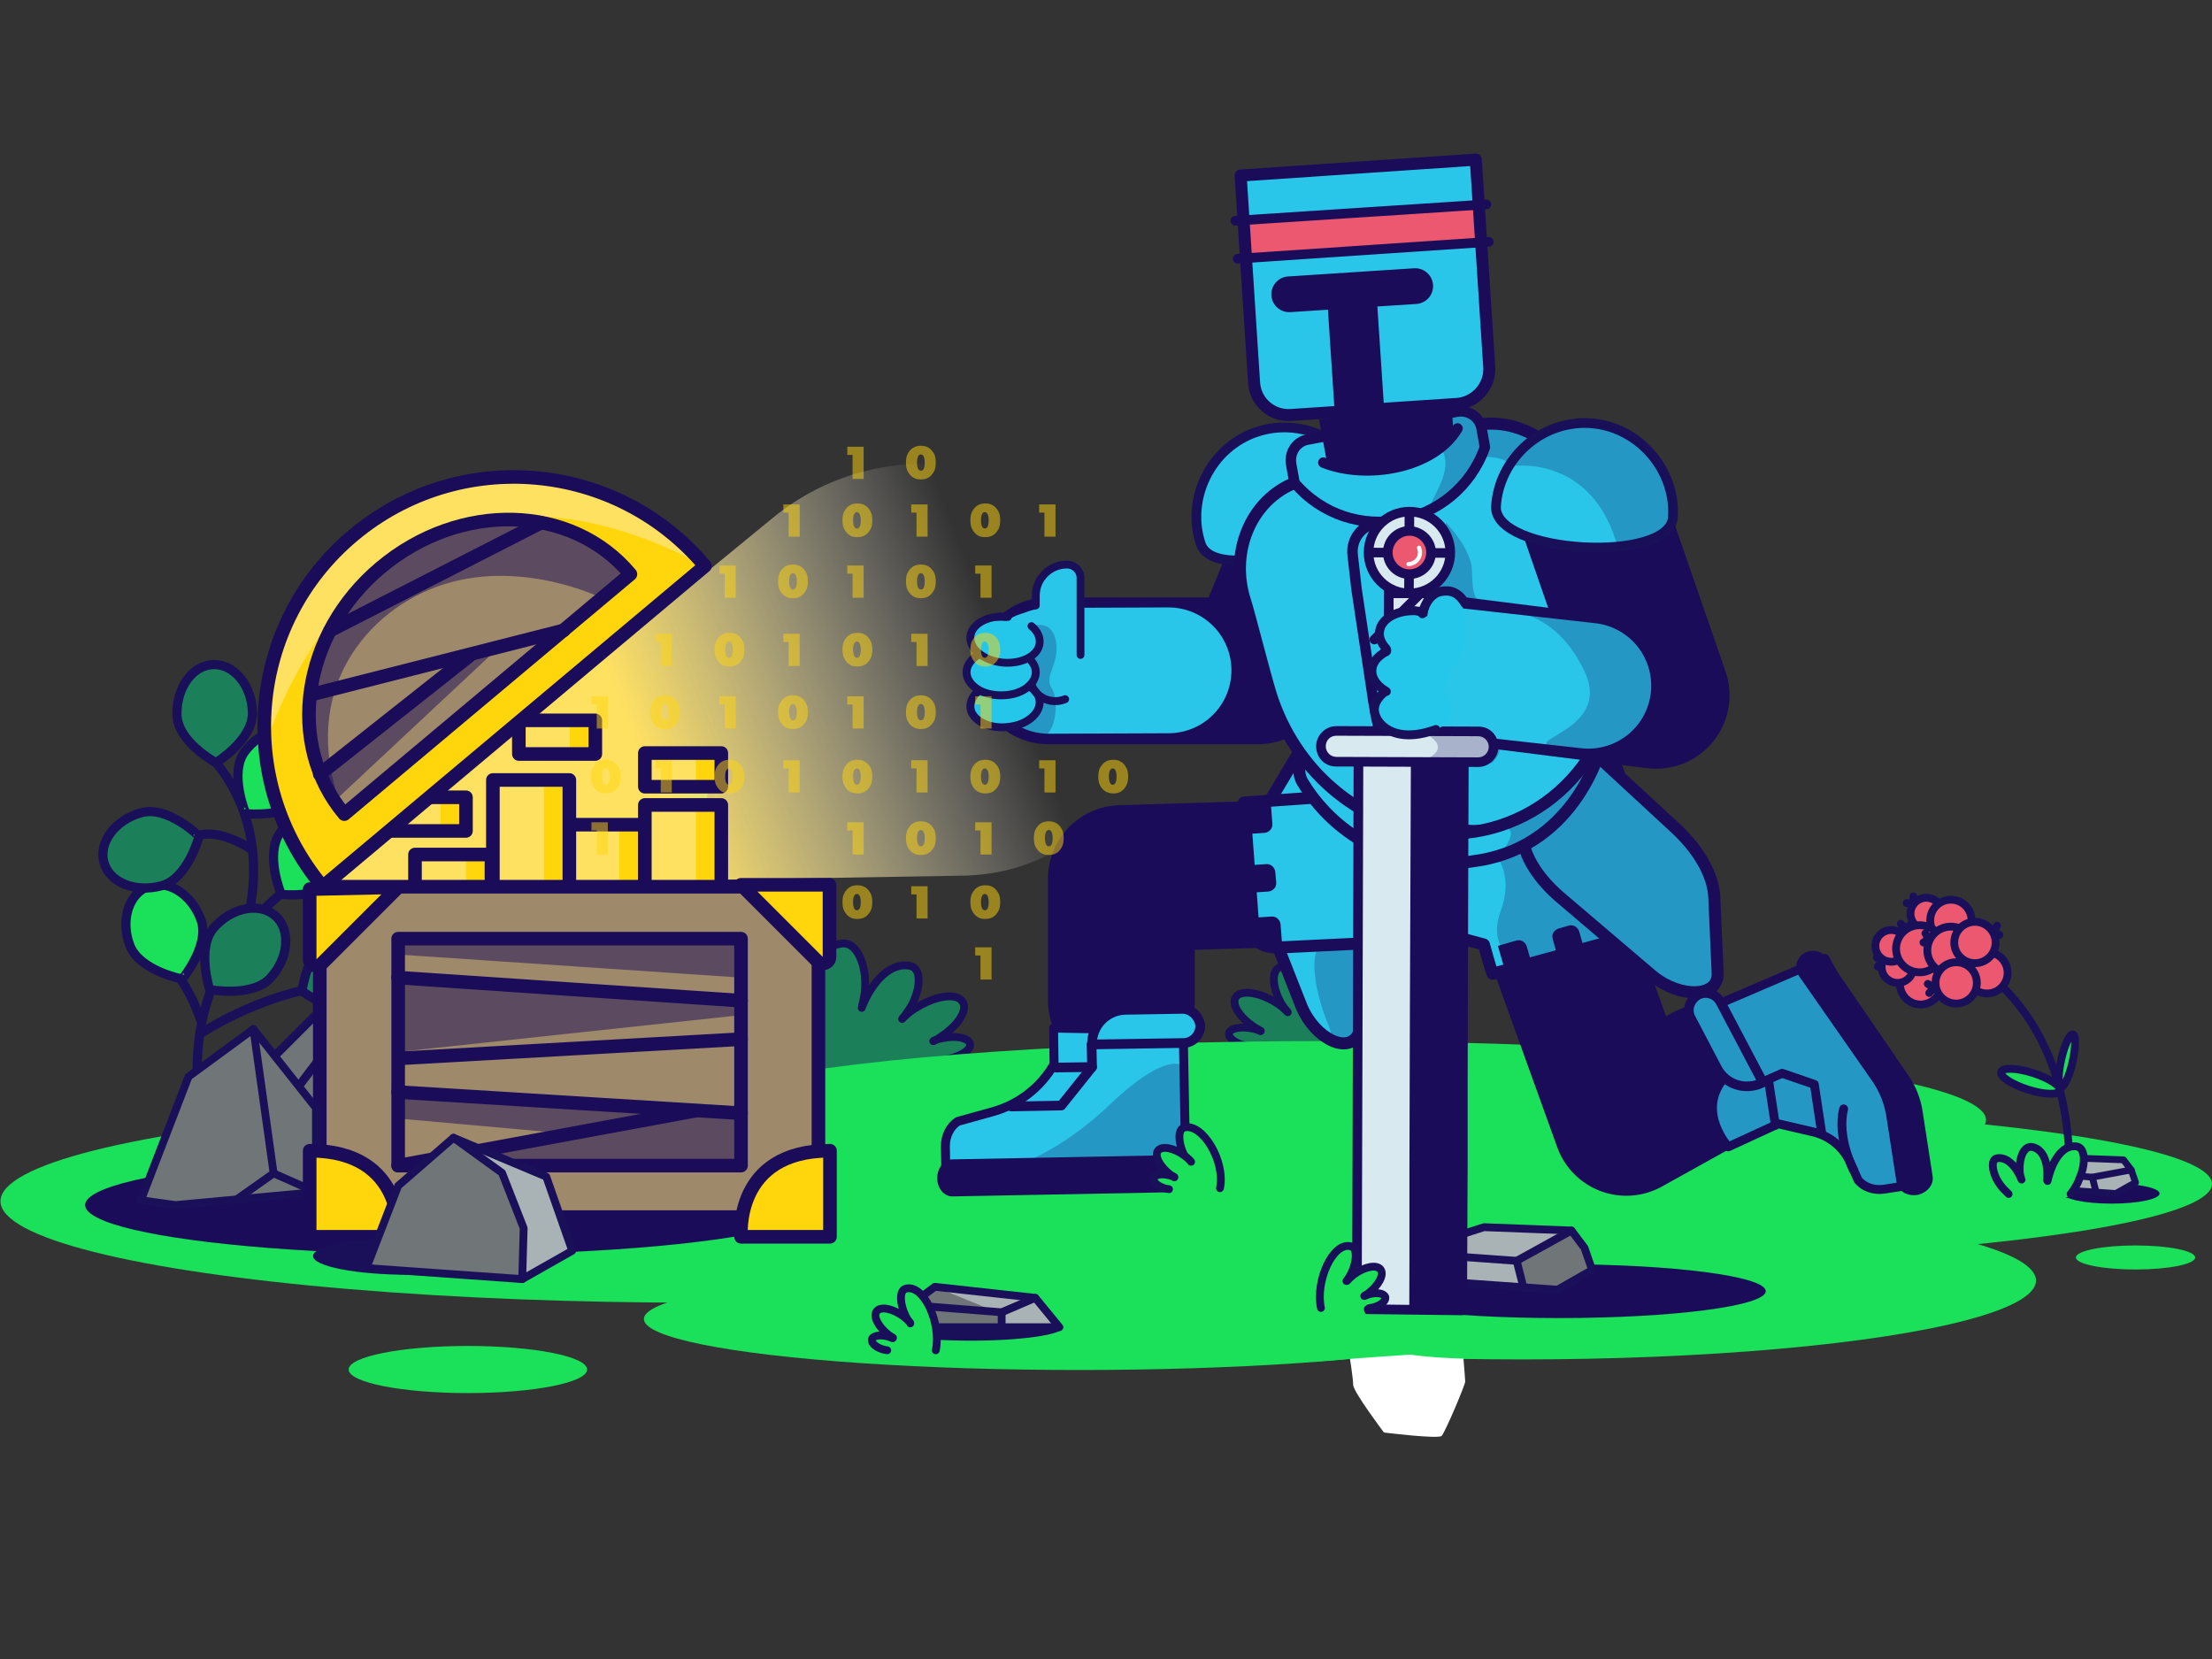 <?xml version="1.0" encoding="utf-8"?>
<!-- Generator: Adobe Illustrator 23.0.2, SVG Export Plug-In . SVG Version: 6.00 Build 0)  -->
<svg version="1.1" id="Layer_2" xmlns="http://www.w3.org/2000/svg" xmlns:xlink="http://www.w3.org/1999/xlink" x="0px" y="0px"
	 viewBox="0 0 460 345" style="enable-background:new 0 0 460 345;" xml:space="preserve">
<rect x="0" y="0" width="460" height="345" fill="#333333" stroke="none"/>
<style type="text/css">
	.st0{fill:#1B8059;}
	.st1{fill:#1B8059;stroke:#191059;stroke-width:1.625;stroke-linecap:round;stroke-linejoin:round;stroke-miterlimit:10;}
	.st2{fill:#1BE059;}
	.st3{fill:#191059;}
	.st4{fill:#1B0C59;}
	.st5{fill:#A9B2B5;}
	.st6{display:none;fill:#707677;}
	.st7{fill:none;stroke:#191059;stroke-width:1.413;stroke-linecap:round;stroke-linejoin:round;stroke-miterlimit:10;}
	.st8{fill:#707677;}
	.st9{fill:none;stroke:#191059;stroke-width:1.625;stroke-linecap:round;stroke-linejoin:round;stroke-miterlimit:10;}
	.st10{fill:none;stroke:#191059;stroke-width:1.336;stroke-linecap:round;stroke-linejoin:round;stroke-miterlimit:10;}
	.st11{fill:#1BE059;stroke:#191059;stroke-width:1.413;stroke-linecap:round;stroke-linejoin:round;stroke-miterlimit:10;}
	.st12{fill:#1BE059;stroke:#191059;stroke-width:1.625;stroke-linecap:round;stroke-linejoin:round;stroke-miterlimit:10;}
	.st13{fill:#1B8059;stroke:#191059;stroke-width:1.237;stroke-linecap:round;stroke-linejoin:round;stroke-miterlimit:10;}
	.st14{fill:none;stroke:#191059;stroke-width:1.908;stroke-linecap:round;stroke-linejoin:round;stroke-miterlimit:10;}
	.st15{fill:#1B8059;stroke:#191059;stroke-width:1.908;stroke-linecap:round;stroke-linejoin:round;stroke-miterlimit:10;}
	.st16{fill:#1BE059;stroke:#191059;stroke-width:1.908;stroke-linecap:round;stroke-linejoin:round;stroke-miterlimit:10;}
	.st17{fill:url(#SVGID_1_);}
	.st18{fill:#FFD60B;}
	.st19{fill:#FFE161;}
	.st20{fill:none;stroke:#1B0C59;stroke-width:2.827;stroke-linecap:round;stroke-linejoin:round;stroke-miterlimit:10;}
	
		.st21{display:none;fill:none;stroke:#1B0C59;stroke-width:5.4;stroke-linecap:round;stroke-linejoin:round;stroke-miterlimit:10;}
	
		.st22{display:none;fill:none;stroke:#1B0C59;stroke-width:3.931;stroke-linecap:round;stroke-linejoin:round;stroke-miterlimit:10;}
	
		.st23{display:none;fill:none;stroke:#1B0C59;stroke-width:7.045;stroke-linecap:round;stroke-linejoin:round;stroke-miterlimit:10;}
	
		.st24{display:none;fill:none;stroke:#1B0C59;stroke-width:6.172;stroke-linecap:round;stroke-linejoin:round;stroke-miterlimit:10;}
	.st25{fill:none;stroke:#191059;stroke-width:1.767;stroke-linecap:round;stroke-linejoin:round;stroke-miterlimit:10;}
	.st26{fill:#9E896A;}
	.st27{display:none;}
	.st28{display:inline;fill:#1BE059;}
	.st29{display:inline;}
	.st30{fill:#FFD60B;stroke:#1B0C59;stroke-width:2.827;stroke-linecap:round;stroke-linejoin:round;stroke-miterlimit:10;}
	.st31{opacity:0.5;fill:#1B0C59;}
	.st32{fill:#2AC6EA;}
	.st33{fill:none;stroke:#1B0C59;stroke-width:2.502;stroke-linecap:round;stroke-linejoin:round;stroke-miterlimit:10;}
	.st34{fill:none;stroke:#1B0C59;stroke-width:30.529;stroke-linecap:round;stroke-linejoin:round;stroke-miterlimit:10;}
	.st35{fill:none;stroke:#2AC6EA;stroke-width:26.167;stroke-linecap:round;stroke-linejoin:round;stroke-miterlimit:10;}
	.st36{fill:none;stroke:#191059;stroke-width:2.027;stroke-linecap:round;stroke-linejoin:round;stroke-miterlimit:10;}
	.st37{fill:none;stroke:#1B0C59;stroke-width:1.846;stroke-linecap:round;stroke-linejoin:round;stroke-miterlimit:10;}
	.st38{fill:#2AC6EA;stroke:#1B0C59;stroke-width:2.004;stroke-linecap:round;stroke-linejoin:round;stroke-miterlimit:10;}
	.st39{fill:#EB586F;}
	.st40{fill:none;stroke:#1B0C59;stroke-width:2.008;stroke-linecap:round;stroke-linejoin:round;stroke-miterlimit:10;}
	.st41{fill:none;stroke:#1B0C59;stroke-width:7.437;stroke-linecap:round;stroke-linejoin:round;stroke-miterlimit:10;}
	.st42{fill:none;stroke:#1B0C59;stroke-width:2.181;stroke-linecap:round;stroke-linejoin:round;stroke-miterlimit:10;}
	.st43{display:none;fill:#FFFFFF;}
	.st44{fill:none;stroke:#1B0C59;stroke-width:1.858;stroke-linecap:round;stroke-linejoin:round;stroke-miterlimit:10;}
	.st45{fill:#2AC6EA;stroke:#1B0C59;stroke-width:2.017;stroke-linecap:round;stroke-linejoin:round;stroke-miterlimit:10;}
	.st46{fill:none;stroke:#1B0C59;stroke-width:2.017;stroke-linecap:round;stroke-linejoin:round;stroke-miterlimit:10;}
	
		.st47{display:none;fill:none;stroke:#1B0C59;stroke-width:2.017;stroke-linecap:round;stroke-linejoin:round;stroke-miterlimit:10;}
	.st48{opacity:0.25;fill:#1B0C59;}
	.st49{fill:#D8E9F0;}
	.st50{fill:none;stroke:#1B0C59;stroke-width:1.991;stroke-miterlimit:10;}
	.st51{fill:none;stroke:#1B0C59;stroke-width:1.991;stroke-linecap:round;stroke-miterlimit:10;}
	.st52{fill:#D8E9F0;stroke:#1B0C59;stroke-width:1.991;stroke-miterlimit:10;}
	.st53{fill:#EB586F;stroke:#1B0C59;stroke-width:1.991;stroke-miterlimit:10;}
	.st54{fill:none;stroke:#FFFFFF;stroke-width:0.859;stroke-linecap:round;stroke-linejoin:round;stroke-miterlimit:10;}
	.st55{fill:#FFFFFF;}
	.st56{display:none;fill:#2AC6EA;}
	.st57{fill:#24C7EA;}
	.st58{fill:none;stroke:#191059;stroke-width:1.845;stroke-linecap:round;stroke-linejoin:round;stroke-miterlimit:10;}
	.st59{fill:none;stroke:#191059;stroke-width:1.925;stroke-linecap:round;stroke-linejoin:round;stroke-miterlimit:10;}
	.st60{fill:none;stroke:#191059;stroke-width:1.649;stroke-linecap:round;stroke-linejoin:round;stroke-miterlimit:10;}
	.st61{opacity:0.5;}
	.st62{fill:#EB586F;stroke:#191059;stroke-width:1.625;stroke-linecap:round;stroke-linejoin:round;stroke-miterlimit:10;}
	
		.st63{display:inline;fill:none;stroke:#191059;stroke-width:1.625;stroke-linecap:round;stroke-linejoin:round;stroke-miterlimit:10;}
</style>
<g>
	<g>
		<ellipse class="st0" cx="278.4" cy="220.1" rx="18.5" ry="15.9"/>
		<path class="st1" d="M267.8,210.5c-0.5-0.6-1.1-1.3-1.5-2.1c-1.8-3.3-1.9-6.8,0-7.3c3.5-0.9,7,2.8,8.7,7.4"/>
		<path class="st1" d="M274.9,208c-0.3-0.9-0.4-1.9-0.5-3c-0.3-4.3,1.6-8.3,4-8c4.4,0.5,6.2,5.9,5.6,11.7"/>
		<path class="st1" d="M294.2,210.3c0.6-1,1.2-2,1.7-3.2c1.9-4.8,1.3-9.8-1.6-10.2c-5.1-0.7-9.1,5-10.6,11.7"/>
		<path class="st1" d="M262.2,214.4c-0.4-0.2-0.8-0.5-1.2-0.7c-3.4-2.2-5.1-5.1-3.9-6.5c1.2-1.4,5-0.8,8.4,1.4
			c0.8,0.5,1.5,1.1,2.1,1.7"/>
		<path class="st1" d="M260.4,217.7c-0.3,0-0.6-0.1-0.9-0.1c-2.4-0.5-4.2-1.7-3.9-2.8c0.3-1,2.5-1.4,4.9-0.9
			c0.6,0.1,1.1,0.3,1.6,0.5"/>
	</g>
	<g>
		<ellipse class="st0" cx="175.2" cy="223.1" rx="21.5" ry="18.5"/>
		<path class="st1" d="M187.6,211.9c0.6-0.7,1.2-1.6,1.8-2.5c2.1-3.8,2.3-7.9,0-8.5c-4.1-1-8.1,3.2-10.2,8.7"/>
		<path class="st1" d="M179.3,209c0.3-1.1,0.5-2.2,0.6-3.4c0.3-5.1-1.8-9.7-4.7-9.4c-5.1,0.5-7.2,6.8-6.5,13.6"/>
		<path class="st1" d="M156.8,211.6c-0.7-1.1-1.4-2.4-1.9-3.7c-2.2-5.6-1.5-11.4,1.9-11.8c5.9-0.8,10.6,5.8,12.3,13.6"/>
		<path class="st1" d="M194.1,216.5c0.5-0.2,1-0.5,1.4-0.8c3.9-2.5,6-5.9,4.5-7.6c-1.4-1.7-5.8-0.9-9.7,1.6c-1,0.6-1.8,1.3-2.5,2"/>
		<path class="st1" d="M196.2,220.4c0.3,0,0.7-0.1,1-0.2c2.8-0.6,4.9-2,4.5-3.2s-2.9-1.7-5.7-1.1c-0.7,0.1-1.3,0.3-1.9,0.6"/>
	</g>
	<g>
		<ellipse class="st2" cx="224.5" cy="274.3" rx="90.6" ry="10.6"/>
		<ellipse class="st2" cx="204.3" cy="260.5" rx="90.6" ry="10.6"/>
		<ellipse class="st2" cx="145" cy="249.8" rx="144.9" ry="21.1"/>
		<ellipse class="st2" cx="275.6" cy="232.9" rx="137.4" ry="16.4"/>
		<ellipse class="st2" cx="322.6" cy="246.2" rx="137.4" ry="16.4"/>
		<ellipse class="st2" cx="316.5" cy="266.3" rx="106.9" ry="16.4"/>
		<ellipse class="st2" cx="97.3" cy="284.8" rx="24.8" ry="4.9"/>
		<ellipse class="st2" cx="444.1" cy="261.5" rx="12.4" ry="2.5"/>
	</g>
	<ellipse class="st3" cx="119.9" cy="247.3" rx="25" ry="5.1"/>
	<ellipse class="st3" cx="201.9" cy="276" rx="19.2" ry="2.8"/>
	<ellipse class="st3" cx="432.2" cy="247.5" rx="8.9" ry="1.2"/>
	<ellipse class="st4" cx="324.2" cy="268.5" rx="43" ry="5.6"/>
	<ellipse class="st4" cx="439.1" cy="248.2" rx="10" ry="2.1"/>
	<g>
		<polygon class="st5" points="431.2,240.8 441.6,241.2 443.2,243.3 444.1,245.9 440,248.2 427.1,247.3 424.5,243 		"/>
		<polygon class="st6" points="440,248.2 444.1,245.9 443.2,243.3 441.6,241.2 439.6,241.2 437.9,242.5 435.1,244.8 435.9,247.9 		
			"/>
		<polygon class="st7" points="431.2,240.8 441.6,241.2 443.2,243.3 444.1,245.9 440,248.2 427.1,247.3 424.5,243 		"/>
		<polyline class="st7" points="435.9,247.9 435.1,244.8 425.6,244.1 		"/>
		<line class="st7" x1="435.1" y1="244.8" x2="443.2" y2="243.3"/>
	</g>
	<g>
		<polygon class="st5" points="308.6,255.2 326.8,255.9 329.5,259.5 331.1,264.1 323.9,268.2 301.4,266.6 296.8,259 		"/>
		<polygon class="st8" points="323.9,268.2 331.1,264.1 329.5,259.5 326.8,255.9 325.4,255.9 321.5,258.8 315.4,262.2 316.8,267.7 
					"/>
		<polygon class="st9" points="308.6,255.2 326.8,255.9 329.5,259.5 331.1,264.1 323.9,268.2 301.4,266.6 296.8,259 		"/>
		<polyline class="st9" points="316.8,267.7 315.4,262.2 298.7,261 		"/>
		<line class="st9" x1="315.4" y1="262.2" x2="326.8" y2="255.9"/>
	</g>
	<g>
		<polygon class="st10" points="188.1,276 189.3,271.4 194.4,267.6 215.3,269.9 220.3,276 		"/>
		<polygon class="st5" points="188.1,276 189.3,271.4 194.4,267.6 215.3,269.9 220.3,276 		"/>
		<polygon class="st8" points="188.1,276 189.3,271.4 194.4,267.6 207.4,272.9 208.3,276 		"/>
		<polygon class="st9" points="188.1,276 189.3,271.4 194.4,267.6 215.3,269.9 220.3,276 		"/>
		<polyline class="st9" points="189.3,271.4 208.3,272.9 215.3,269.9 		"/>
		<line class="st9" x1="208.3" y1="276" x2="208.3" y2="272.9"/>
	</g>
	<g>
		<path class="st11" d="M107.3,238.5c-0.4-0.5-0.7-1-1-1.6c-1.2-2.5-1.3-5.2,0-5.6c3.8-1.1,7.5,7.2,6.3,12.8"/>
		<path class="st11" d="M103.6,241.5c-0.3-0.2-0.5-0.3-0.8-0.5c-2.2-1.7-3.4-3.9-2.6-5c0.8-1.1,3.3-0.6,5.5,1c0.5,0.4,1,0.8,1.4,1.3
			"/>
		<path class="st11" d="M102.4,244.1c-0.2,0-0.4-0.1-0.6-0.1c-1.6-0.4-2.7-1.3-2.6-2.1c0.2-0.8,1.6-1.1,3.2-0.7
			c0.4,0.1,0.7,0.2,1.1,0.4"/>
	</g>
	<g>
		<path class="st2" d="M183.9,283.7l9.5-0.2v-10.3c0,0-3.1,1.2-3.6,0.9c-1.6-0.7-2.3-4.3-5.1-1.1
			C180.9,277.1,183.9,283.7,183.9,283.7z"/>
		<g>
			<path class="st12" d="M189.3,275.2c-0.4-0.5-0.7-1-1-1.6c-1.2-2.5-1.3-5.2,0-5.6c3.8-1.1,7.5,7.2,6.3,12.8"/>
			<path class="st12" d="M185.7,278.2c-0.3-0.2-0.5-0.3-0.8-0.5c-2.2-1.7-3.4-3.9-2.6-5s3.3-0.6,5.5,1c0.5,0.4,1,0.8,1.4,1.3"/>
			<path class="st12" d="M184.5,280.8c-0.2,0-0.4-0.1-0.6-0.1c-1.6-0.4-2.7-1.3-2.6-2.1s1.6-1.1,3.2-0.7c0.4,0.1,0.7,0.2,1.1,0.4"/>
		</g>
	</g>
	<g>
		<path class="st7" d="M106.1,237.6c0,0-16.7-31.7,16.4-55.2c4.6-3.2,8.2-6.5,11-9.8"/>
		<path class="st7" d="M101.9,217.5c0,0,7.9-6.7,18-10.3"/>
		<path class="st7" d="M101.7,214.9c0,0-1.8-3.8-4.3-6.6"/>
		<path class="st7" d="M107.8,196.9c0,0,3.8-17-8.9-29.3"/>
		<path class="st7" d="M107.4,182.7c0,0-5.5-3.1-9.8-1.7"/>
		<path class="st7" d="M119.5,184.6c0,0,6.8,4,13.5,1.6"/>
		<path class="st13" d="M124.1,196.7c4.3-2.5,9.4-1.8,11.3,1.5c1.9,3.3,0,8.1-4.4,10.6c-4.3,2.5-11.3-1.5-11.3-1.5
			S119.7,199.2,124.1,196.7z"/>
		<path class="st13" d="M102.1,197.7c2.8-4.1,7.7-5.7,10.9-3.5c3.2,2.2,3.5,7.3,0.6,11.4c-2.8,4.1-10.9,3.5-10.9,3.5
			S99.3,201.9,102.1,197.7z"/>
		<path class="st11" d="M137.2,175.8c4.3-2.5,9.4-1.8,11.3,1.5c1.9,3.3,0,8.1-4.4,10.6c-4.3,2.5-11.3-1.5-11.3-1.5
			S132.8,178.3,137.2,175.8z"/>
		<path class="st11" d="M99.5,196.6c-2.3-4.5-6.9-6.7-10.3-4.9s-4.4,6.8-2.1,11.2c2.3,4.5,10.3,4.9,10.3,4.9S101.8,201.1,99.5,196.6
			z"/>
		<path class="st13" d="M86.2,178.4c-4.6,1.9-7.2,6.4-5.7,9.9c1.5,3.6,6.4,4.9,11.1,3c4.6-1.9,5.7-9.9,5.7-9.9
			S90.9,176.4,86.2,178.4z"/>
		<path class="st13" d="M90.5,159.6c-0.7-5,1.8-9.4,5.6-10c3.8-0.6,7.5,3,8.2,7.9c0.7,5-5.6,10-5.6,10S91.2,164.6,90.5,159.6z"/>
		<path class="st11" d="M134.8,161.2c3.5-3.5,8.6-4.2,11.4-1.5s2.1,7.8-1.5,11.4c-3.5,3.5-11.4,1.5-11.4,1.5
			S131.3,164.8,134.8,161.2z"/>
		<path class="st11" d="M112.1,178.8c2.5-4.4,7.2-6.4,10.5-4.5s4.1,7,1.6,11.3c-2.5,4.4-10.5,4.5-10.5,4.5S109.6,183.2,112.1,178.8z
			"/>
		<path class="st11" d="M103.8,164.8c2.5-4.4,7.2-6.4,10.5-4.5s4.1,7,1.6,11.3c-2.5,4.4-10.5,4.5-10.5,4.5S101.3,169.2,103.8,164.8z
			"/>
	</g>
</g>
<g>
	<ellipse class="st4" cx="94" cy="250.6" rx="76.3" ry="10.3"/>
	<g>
		<path class="st14" d="M43.5,238.1c0,0-14.4-37.9,26-59.6c5.6-3,10.1-6.2,13.6-9.4"/>
		<path class="st14" d="M41.6,215c0,0,9.8-6.5,21.6-9.1"/>
		<path class="st14" d="M41.7,212c0,0-1.5-4.5-3.9-8"/>
		<path class="st14" d="M51,192.8c0,0,6.6-18.5-5.9-34"/>
		<path class="st14" d="M52.5,176.8c0,0-5.8-4.2-10.8-3.2"/>
		<path class="st14" d="M65.9,180.7c0,0,7,5.4,14.9,3.6"/>
		<path class="st15" d="M69.2,194.8c5.2-2.2,10.8-0.7,12.5,3.3c1.7,4-1.1,9-6.4,11.3c-5.2,2.2-12.5-3.3-12.5-3.3S64,197,69.2,194.8z
			"/>
		<path class="st15" d="M44.5,192.9c3.7-4.2,9.4-5.3,12.7-2.5s2.9,8.7-0.9,12.9c-3.7,4.2-12.7,2.5-12.7,2.5S40.8,197.1,44.5,192.9z"
			/>
		<path class="st16" d="M86.9,173.1c5.2-2.2,10.8-0.7,12.5,3.3c1.7,4-1.1,9-6.4,11.3c-5.2,2.2-12.5-3.3-12.5-3.3
			S81.6,175.3,86.9,173.1z"/>
		<path class="st16" d="M41.8,191.3c-1.9-5.3-6.8-8.4-10.9-7c-4.1,1.5-5.9,7-3.9,12.3s10.9,7,10.9,7S43.7,196.6,41.8,191.3z"/>
		<path class="st15" d="M29.4,169c-5.4,1.5-8.9,6.1-7.8,10.3s6.5,6.4,12,4.9s7.8-10.3,7.8-10.3S34.9,167.5,29.4,169z"/>
		<path class="st15" d="M36.8,148.6c-0.1-5.7,3.3-10.3,7.6-10.4s8,4.4,8.1,10c0.1,5.7-7.6,10.4-7.6,10.4S36.9,154.3,36.8,148.6z"/>
		<path class="st16" d="M86.2,156.5c4.5-3.5,10.2-3.5,12.9-0.1c2.7,3.4,1.2,9-3.2,12.5c-4.5,3.5-12.9,0.1-12.9,0.1
			S81.8,160,86.2,156.5z"/>
		<path class="st16" d="M58.3,173.1c3.4-4.5,8.9-6.1,12.4-3.5s3.6,8.4,0.2,12.9c-3.4,4.5-12.4,3.5-12.4,3.5S55,177.7,58.3,173.1z"/>
		<path class="st16" d="M50.9,156.3c3.4-4.5,8.9-6.1,12.4-3.5c3.5,2.6,3.6,8.4,0.2,12.9c-3.4,4.5-12.4,3.5-12.4,3.5
			S47.6,160.8,50.9,156.3z"/>
	</g>
	<linearGradient id="SVGID_1_" gradientUnits="userSpaceOnUse" x1="67.776" y1="188.356" x2="240.59" y2="121.833">
		<stop  offset="0.39" style="stop-color:#FFE161"/>
		<stop  offset="0.811" style="stop-color:#FFFFFF;stop-opacity:0"/>
	</linearGradient>
	<path class="st17" d="M67.2,184.4l93.5-76.7c21.8-17.9,54.2-14,71,8.7c0.1,0.1,0.2,0.3,0.3,0.4c0.2,0.3,0.4,0.6,0.6,0.9
		c19.2,26.6,0.4,63.9-32.4,64.4l-48.1,0.8L67.2,184.4z"/>
	<g>
		<rect x="118.2" y="171.5" class="st18" width="15.9" height="13.3"/>
		<rect x="118.2" y="171.5" class="st19" width="10.6" height="13.3"/>
		<rect x="118.2" y="171.5" class="st20" width="15.9" height="13.3"/>
		<line class="st21" x1="128.8" y1="171.5" x2="128.8" y2="184.8"/>
	</g>
	<g>
		<rect x="86.3" y="177.7" class="st18" width="15.9" height="7"/>
		<rect x="86.3" y="177.7" class="st19" width="10.6" height="7"/>
		<rect x="86.3" y="177.7" class="st20" width="15.9" height="7"/>
		<line class="st22" x1="96.9" y1="177.7" x2="96.9" y2="184.8"/>
	</g>
	<g>
		<rect x="134.1" y="156.6" class="st18" width="15.9" height="7"/>
		<rect x="134.1" y="156.6" class="st19" width="10.6" height="7"/>
		<rect x="134.1" y="156.6" class="st20" width="15.9" height="7"/>
		<line class="st22" x1="144.7" y1="156.6" x2="144.7" y2="163.7"/>
	</g>
	<g>
		<rect x="107.9" y="149.8" class="st18" width="15.9" height="7"/>
		<rect x="107.9" y="149.8" class="st19" width="10.6" height="7"/>
		<rect x="107.9" y="149.8" class="st20" width="15.9" height="7"/>
		<line class="st22" x1="118.5" y1="149.8" x2="118.5" y2="156.8"/>
	</g>
	<g>
		<rect x="81" y="165.8" class="st18" width="15.9" height="7"/>
		<rect x="81" y="165.8" class="st19" width="10.6" height="7"/>
		<rect x="81" y="165.8" class="st20" width="15.9" height="7"/>
		<line class="st22" x1="91.6" y1="165.8" x2="91.6" y2="172.9"/>
	</g>
	<g>
		<rect x="102.5" y="162.2" class="st18" width="15.9" height="22.6"/>
		<rect x="102.5" y="162.2" class="st19" width="10.6" height="22.6"/>
		<rect x="102.5" y="162.2" class="st20" width="15.9" height="22.6"/>
		<line class="st23" x1="113.1" y1="162.2" x2="113.1" y2="184.8"/>
	</g>
	<g>
		<rect x="134.1" y="167.4" class="st18" width="15.9" height="17.4"/>
		<rect x="134.1" y="167.4" class="st19" width="10.6" height="17.4"/>
		<rect x="134.1" y="167.4" class="st20" width="15.9" height="17.4"/>
		<line class="st24" x1="144.7" y1="167.4" x2="144.7" y2="184.8"/>
	</g>
	<g>
		<polygon class="st8" points="55.1,235.2 67.4,237.1 86,228.8 73.5,216.8 66.1,210.6 56.9,219.8 		"/>
		<polygon class="st8" points="55.1,235.2 67.4,237.1 86,228.8 82.8,224.5 75.6,218.5 66.1,210.6 68.3,217.6 		"/>
		<polygon class="st25" points="55.1,235.2 67.4,237.1 86,228.8 82.8,224.5 66.1,210.6 56.9,219.8 		"/>
		<polyline class="st25" points="55.1,235.2 68.6,217.3 75.6,218.5 		"/>
		<line class="st25" x1="66.1" y1="210.6" x2="68.6" y2="217.3"/>
	</g>
	<rect x="66.5" y="184.4" class="st26" width="103.7" height="68.7"/>
	<rect x="66.5" y="184.4" class="st20" width="103.7" height="68.7"/>
	<rect x="82.8" y="195.2" class="st20" width="71.3" height="47.2"/>
	<path class="st18" d="M146.6,117.7c-18.4-21.9-51.1-24.8-73.1-6.4s-24.8,51.1-6.4,73.1L146.6,117.7z"/>
	<path class="st19" d="M55.2,155c0,0,21.6-74.4,91.5-37.2c0,0-27.8-33.6-68.4-9.9C51.7,123.4,55.2,155,55.2,155z"/>
	<path class="st20" d="M146.6,117.7c-18.4-21.9-51.1-24.8-73.1-6.4s-24.8,51.1-6.4,73.1L146.6,117.7z"/>
	<path class="st26" d="M131.1,119.4c-12.2-14.6-35.4-15.2-51.9-1.4s-19.8,36.8-7.6,51.3L131.1,119.4z"/>
	<path class="st20" d="M131.1,119.4c-12.2-14.6-35.4-15.2-51.9-1.4s-19.8,36.8-7.6,51.3L131.1,119.4z"/>
	<g>
		<polygon class="st8" points="52.7,214 39.2,223.9 29.3,249.6 52.7,249.1 65.7,247.9 65.7,230.4 		"/>
		<polygon class="st8" points="52.7,214 39.2,223.9 29.3,249.6 36.5,250.6 49.1,249.5 65.7,247.9 56.9,243.5 		"/>
		<polygon class="st9" points="52.7,214 39.2,223.9 29.3,249.6 36.5,250.6 65.7,247.9 65.7,230.4 		"/>
		<polyline class="st9" points="52.7,214 56.9,244 49.1,249.5 		"/>
		<line class="st9" x1="65.7" y1="247.9" x2="56.9" y2="244"/>
	</g>
	<g class="st27">
		<path class="st28" d="M172.8,244.5l9.5-0.2V234c0,0-3.1,1.2-3.6,0.9c-1.6-0.7-2.3-4.3-5.1-1.1C169.8,238,172.8,244.5,172.8,244.5z
			"/>
		<g class="st29">
			<path class="st11" d="M178.1,236.5c0.7,0,0.9-0.7,1.2-1.3c1.2-2.5,1.3-5.2,0-5.6c-3.8-1.1-8.7,7-7.5,12.6"/>
			<path class="st11" d="M181.2,239.9c0.3-0.2,0.5-0.3,0.8-0.5c2.2-1.7,3.4-3.9,2.6-5c-0.8-1.1-3.3-0.6-5.5,1
				c-0.5,0.4-1,0.8-1.4,1.3"/>
			<path class="st11" d="M182.4,242.4c0.2,0,0.4-0.1,0.6-0.1c1.6-0.4,2.7-1.3,2.6-2.1c-0.2-0.8-1.6-1.1-3.2-0.7
				c-0.4,0.1-0.7,0.2-1.1,0.4"/>
		</g>
	</g>
	<path class="st30" d="M64.4,239.3v17.9h18.5C82.9,257.2,84.5,239.3,64.4,239.3z"/>
	<path class="st30" d="M172.6,239.3v17.9h-18.5C154.1,257.2,152.5,239.3,172.6,239.3z"/>
	<path class="st30" d="M64.4,184.9v14.6c0,1.2,1.5,1.8,2.4,1l16-16L64.4,184.9z"/>
	<path class="st30" d="M172.5,184v15c0,1.2-1.5,1.8-2.4,1l-16-16H172.5z"/>
	<line class="st20" x1="112.5" y1="108.7" x2="68.7" y2="131.1"/>
	<line class="st20" x1="64.5" y1="144.5" x2="117.2" y2="131.1"/>
	<line class="st20" x1="97.6" y1="136.4" x2="66.5" y2="161"/>
	<line class="st20" x1="82.8" y1="203.3" x2="154.1" y2="208.1"/>
	<line class="st20" x1="83" y1="220.1" x2="154.1" y2="216.1"/>
	<line class="st20" x1="82.8" y1="227.1" x2="154.1" y2="231.5"/>
	<line class="st20" x1="82.8" y1="242.4" x2="144.5" y2="231"/>
	<polygon class="st31" points="82.8,195.2 82.8,198.5 154.1,203.3 154.1,195.2 	"/>
	<polygon class="st31" points="82.8,203.3 82.4,218.8 154.1,211.1 154.1,208.1 	"/>
	<polygon class="st31" points="96.3,241.1 139.7,231.5 153.3,231.5 154.1,242.4 	"/>
	<polygon class="st31" points="82.8,227.1 139.7,231.5 118.5,235.8 82.8,232.6 	"/>
	<path class="st31" d="M125.2,124.4c0,0-17.5-8.7-34.6-2.3c-15.9,6-28.8,23.5-19,47.3c0,0-11.7-12.2-5.2-33s28.8-30.3,42.8-28.3
		s21.9,11.3,21.9,11.3L125.2,124.4z"/>
	<polygon class="st31" points="66.7,161 97.6,136.4 104.1,134.3 68.7,167.4 	"/>
</g>
<g>
	<g>
		<path class="st32" d="M282.5,215l6.6-13.8c1.9-4,1.8-9.9-0.4-16.1l-7.4-21.2c-2.3-6.7-9.3-10.6-11.7-6.6l-8.3,13.9
			c-2.1,3.5-2,9.2,0.3,15.1l9.1,23.1C273.5,216,280.4,219.4,282.5,215z"/>
		<path class="st33" d="M282.5,215l6.6-13.8c1.9-4,1.8-9.9-0.4-16.1l-7.4-21.2c-2.3-6.7-9.3-10.6-11.7-6.6l-8.3,13.9
			c-2.1,3.5-2,9.2,0.3,15.1l9.1,23.1C273.5,216,280.4,219.4,282.5,215z"/>
	</g>
	<polyline class="st34" points="286.7,181.1 233.2,182.7 233.2,208.1 	"/>
	<polyline class="st34" points="321.8,187.9 338.2,233.4 355.1,224 	"/>
	<g>
		<g>
			<path class="st32" d="M311.4,202.8c0,0-7.1-25.4-8.5-29.4c-0.7-1.4-1.3-2.9-1.6-4.4c-1.5-8.3,3.9-16.3,12.2-17.8
				c6.9-1.3,13.7,2.2,16.8,8.7c0.3,0.7,0.6,1.4,1,2.4c0.4,1.1,0.9,2.5,1.5,4.4c0.9,2.8,2,6.7,3.4,11.6c2.3,8.2,4.6,16.6,4.6,16.6
				L311.4,202.8z M309,179.6c2.7,1.5,6.2,2.3,10.1,1.6C315.5,181.9,312,181.2,309,179.6z"/>
		</g>
		<g>
			<path class="st32" d="M259.6,166.8c0,0,8.7-0.4,17.2-0.7c5.1-0.2,9.1-0.3,12.1-0.3c2,0,3.5,0,4.6,0.1c1,0,1.8,0.1,2.6,0.2
				c8.1,1.1,13.9,7.8,13.5,16c-0.2,4.4-9.6,7.8-15,10.5c-2.2,1.1-2.3,3.8-3,3.7c-3.3-0.1-19.3,0.5-26.8,0.8c-2.1,0.1-3.9-1.6-4-3.7
				L259.6,166.8z"/>
		</g>
		<path class="st32" d="M288.1,182.2c-1,5.9,3,11.1,8.9,12.1l10.2,2.2v0c5.9,1,11.6-3,12.5-9l0.7-4.2c1-5.9-3-11.6-9-12.5l-10.2-1.7
			c-5.9-1-11.6,3-12.5,9L288.1,182.2z"/>
		<g>
			<path class="st33" d="M331,152.2c1.8,1.5,3.3,3.3,4.4,5.6c0.3,0.7,0.6,1.4,1,2.4c0.4,1.1,0.9,2.5,1.5,4.4c0.9,2.8,2,6.7,3.4,11.6
				c2.3,8.2,4.6,16.6,4.6,16.6l-35.5,9.7c0,0-0.1,0.1-1.8-6"/>
		</g>
		<g>
			<path class="st33" d="M291.3,195.8l-24.6,1.2c-6.4,0.4-6-3.2-6-3.2l-2-26.9c0,0,8.7-0.6,17.2-1.2c5.1-0.3,9.1-0.5,12.1-0.6
				c2-0.1,3.5-0.1,4.6-0.1c1,0,1.8,0.1,2.6,0.1c2.5,0.3,4.7,1.1,6.7,2.3"/>
		</g>
		<polyline class="st33" points="308.5,196.4 294.6,192.7 291.3,195.8 		"/>
		<path class="st33" d="M302.8,178c0,0-6,9.9-0.9,16.5"/>
	</g>
	<g>
		<polyline class="st34" points="273.9,109.4 261.6,139.5 218,139.5 		"/>
		<line class="st35" x1="243" y1="139.4" x2="218.1" y2="139.5"/>
	</g>
	<g>
		<path class="st32" d="M249.7,113.1c-3.1-9.3,2-20.1,11.7-23.3c9.7-3.2,20.2,2.3,23.3,11.7C287.8,110.8,252.8,122.5,249.7,113.1z"
			/>
		<path class="st36" d="M249.7,113.1c-3.1-9.3,2-20.1,11.7-23.3c9.7-3.2,20.2,2.3,23.3,11.7C287.8,110.8,252.8,122.5,249.7,113.1z"
			/>
	</g>
	<path class="st4" d="M334.5,195l5.5-1.6l-1.3-4.5l-3.8,1.1c-0.9,0.3-1.5,1.2-1.2,2.2L334.5,195z"/>
	<path class="st4" d="M323.7,198.1l5.5-1.6l-0.8-2.8c-0.3-0.9-1.2-1.5-2.2-1.2l-2.1,0.6c-0.9,0.3-1.5,1.2-1.2,2.2L323.7,198.1z"/>
	<path class="st4" d="M312.8,201.2l5.5-1.6l-0.8-2.8c-0.3-0.9-1.2-1.5-2.2-1.2l-3.8,1.1L312.8,201.2z"/>
	<path class="st4" d="M260,173.4l-0.4-5.7l4.7-0.3l0.3,3.9c0.1,1-0.7,1.8-1.6,1.9L260,173.4z"/>
	<path class="st4" d="M260.7,185.6l-0.4-5.7l3-0.2c1-0.1,1.8,0.7,1.9,1.6l0.2,2.2c0.1,1-0.7,1.8-1.6,1.9L260.7,185.6z"/>
	<path class="st4" d="M261.8,196.5l-0.4-5.7l3-0.2c1-0.1,1.8,0.7,1.9,1.6l0.3,3.9L261.8,196.5z"/>
	<g>
		<path class="st32" d="M379.5,199.3l-21.9,9.4l6.1,11.4c-14,7.7-4.3,18.4-4.3,18.4l10.4-4.8l7.3,1.7c3.4,0.8,6.3,3.2,7.7,6.4
			l1.6,3.6c1.2,1.5,3.3,2.2,5.4,1.9l5.7-0.9l-2-17.9L379.5,199.3z"/>
		<path class="st37" d="M379.5,199.3l-21.9,9.4l6.1,11.4c-2.6,1.4-4.4,3-5.6,4.6c-5.1,6.8,1.3,13.8,1.3,13.8l10.4-4.8l7.3,1.7
			c3.4,0.8,6.3,3.2,7.7,6.4l1.6,3.6c1.2,1.5,3.3,2.2,5.4,1.9l5.7-0.9l-2-17.9L379.5,199.3z"/>
		<g>
			<path class="st4" d="M401.9,244.6l-2.1-13.6c-0.4-2.6-1.4-5.1-2.9-7.3c-4.9-7.2-16.1-23.5-16.3-23.7c-1.4-1.7-2.2-2.5-4.2-2.2
				l0,0c-2.5,0.4-3.7,3.2-2.2,5.3l15.2,21.8c1.5,2.2,2.5,4.7,2.9,7.4l2.1,13.6c0.3,1.8,2.2,2.9,4.3,2.6
				C400.7,248.1,402.2,246.4,401.9,244.6z"/>
		</g>
		<path class="st38" d="M351.6,211.7l5.5,10.5c1.8,3.4,6,4.7,9.5,2.9l0,0l-8.8-16.7c-0.9-1.7-3-2.4-4.7-1.5l0,0
			C351.4,207.9,350.7,210,351.6,211.7z"/>
		<polyline class="st37" points="367.2,224.7 370.6,223.2 377.3,225.5 378.8,235.4 		"/>
		<path class="st37" d="M385.5,243.4c0,0-3.6-6.8-2.1-12.8v0"/>
		<line class="st37" x1="367.8" y1="224.8" x2="369.2" y2="234"/>
	</g>
	<g>
		<path class="st32" d="M357.2,202.4l-0.7-15.8c-0.2-4.6-3.2-9.9-8.2-14.5l-17-15.7c-5.4-5-13.6-5.2-13.9-0.3l-0.8,16.7
			c-0.2,4.3,2.7,9.3,7.6,13.6l19.5,16.6C349.5,207.7,357.4,207.4,357.2,202.4z"/>
		<path class="st33" d="M357.2,202.4l-0.7-15.8c-0.2-4.6-3.2-9.9-8.2-14.5l-17-15.7c-5.4-5-13.6-5.2-13.9-0.3l-0.8,16.7
			c-0.2,4.3,2.7,9.3,7.6,13.6l19.5,16.6C349.5,207.7,357.4,207.4,357.2,202.4z"/>
	</g>
	<g>
		<path class="st32" d="M299.5,179.5c2.6,0.1,5.3-0.1,8.2-0.6c20.3-3.4,25.3-23.6,25.5-24.5c0.6-2.6-1-5.2-3.6-5.8
			c-2.6-0.6-5.1,1-5.8,3.6c-0.2,0.6-3.8,14.9-17.8,17.3c-16.9,2.9-24.7-8.2-26.8-11.7c-1.3-2.3-4.3-3.1-6.6-1.7
			c-2.3,1.3-3.1,4.3-1.7,6.6C275.9,171,285.7,179,299.5,179.5z"/>
	</g>
	<g>
		<path class="st33" d="M299.5,179.5c2.6,0.1,5.3-0.1,8.2-0.6c20.3-3.4,25.3-23.6,25.5-24.5c0.6-2.6-1-5.2-3.6-5.8
			c-2.6-0.6-5.1,1-5.8,3.6c-0.2,0.6-3.8,14.9-17.8,17.3c-16.9,2.9-24.7-8.2-26.8-11.7c-1.3-2.3-4.3-3.1-6.6-1.7
			c-2.3,1.3-3.1,4.3-1.7,6.6C275.9,171,285.7,179,299.5,179.5z"/>
	</g>
	<g>
		<path class="st32" d="M258.7,125L258.7,125c-3.4-10.6,1.7-21.8,11.5-24.9l34.5-11.1c9.7-3.1,20.4,3,23.8,13.6v0
			c0.9,2.8,4.9,15.3,6.2,19.3c2.5,7.9,2.7,15.9,0.9,23.2c-0.7,3-1.8,5.8-3.1,8.5c-4.2,8.5-11.5,15.2-20.8,18.2
			c-9.3,3-19.1,1.8-27.5-2.7c-2.6-1.4-5.1-3.1-7.4-5.1c-5.7-4.9-10.2-11.6-12.7-19.4C262.7,140.1,259.4,127.3,258.7,125z"/>
		<path class="st33" d="M258.9,124.9L258.9,124.9c-3.4-10.6,1.7-21.8,11.5-24.9l34.5-11.1c9.7-3.1,20.4,3,23.8,13.6l0,0
			c0.9,2.8,4.9,15.3,6.2,19.3c2.5,7.9,2.7,15.9,0.9,23.2c-0.7,3-1.8,5.8-3.1,8.5c-4.2,8.5-11.5,15.2-20.8,18.2
			c-9.3,3-19.1,1.8-27.5-2.7c-2.6-1.4-5.1-3.1-7.4-5.1c-5.7-4.9-10.2-11.6-12.7-19.4C262.9,140,259.7,127.3,258.9,124.9z"/>
	</g>
	<g>
		<path class="st32" d="M269.4,86.9l34.4-3.5c3.9-0.4,6.8-3.9,6.4-7.8l-4.3-43.1l-48.6,4.9l4.3,43.1C262,84.4,265.5,87.3,269.4,86.9
			z"/>
		
			<rect x="258.8" y="44.2" transform="matrix(0.998 -6.583891e-02 6.583891e-02 0.998 -2.554 18.754)" class="st39" width="48.8" height="7.9"/>
		<path class="st33" d="M268.5,86.3l34.5-2.3c3.9-0.3,6.9-3.7,6.7-7.6l-2.8-43.2L258,36.5l2.8,43.2
			C261.1,83.6,264.5,86.6,268.5,86.3z"/>
		
			<rect x="276.8" y="60.3" transform="matrix(-0.998 6.583891e-02 -6.583891e-02 -0.998 568.03 126.63)" class="st4" width="10.3" height="24.7"/>
		<line class="st40" x1="309.6" y1="50.3" x2="257.4" y2="53.8"/>
		<line class="st40" x1="309.1" y1="42.5" x2="256.9" y2="45.9"/>
		<line class="st41" x1="294.3" y1="59.5" x2="268.1" y2="61.2"/>
	</g>
	<path class="st32" d="M270.2,100.2L270.2,100.2c11.6,13.6,33.6,9.5,39.6-7.4l0,0L309,89c-0.4-2.4-2.7-3.9-5.1-3.5l-31,5.8
		c-2.4,0.4-3.9,2.7-3.5,5.1L270.2,100.2z"/>
	<path class="st42" d="M269.2,100.4L269.2,100.4c11.6,13.6,33.6,9.5,39.6-7.4l0,0l-0.7-3.9c-0.4-2.4-2.7-3.9-5.1-3.5l-31,5.8
		c-2.4,0.4-3.9,2.7-3.5,5.1L269.2,100.4z"/>
	<path class="st4" d="M275.9,95.9l0.2,0.1c9,3.6,19.2,1.6,26.3-5v0l-0.6-6.8l-27.5,3L275.9,95.9z"/>
	<path class="st42" d="M275.2,96.2c9,3.6,23,1.2,27.9-7.1"/>
	<path class="st42" d="M307.8,172.6c0,0-17.7,2.7-22.2-26.8v0l-3.5-23.3l-0.8-7c-0.4-3.2,1.7-6.1,4.8-6.7l0,0"/>
	<g>
		<polyline class="st34" points="330.6,104.7 344.4,144.6 303.1,139.4 		"/>
		<line class="st35" x1="330.3" y1="142.6" x2="303.4" y2="139.6"/>
	</g>
	<g>
		<path class="st32" d="M347.9,107.5c0.6-9.8-7.2-18.9-17.3-19.5c-10.2-0.6-18.9,7.5-19.5,17.3C310.6,115.2,347.4,117.3,347.9,107.5
			z"/>
		<path class="st36" d="M347.9,107.5c0.6-9.8-7.2-18.9-17.3-19.5c-10.2-0.6-18.9,7.5-19.5,17.3C310.6,115.2,347.4,117.3,347.9,107.5
			z"/>
	</g>
	<g>
		<polygon class="st43" points="227.1,221.9 220.7,229.9 211.3,229.9 219.3,221.4 		"/>
		<path class="st32" d="M246.6,243.3l-0.5-26.5l-15.7,0.3l-0.1-3.1l-11.2-0.2l0.1,7.5h0c-2.8,4.9-7.4,8.4-12.8,9.9l-7.2,2
			c-1.6,1-2.6,3-2.6,5.1l0.1,5.8L246.6,243.3z"/>
		<path class="st44" d="M246.6,243.3l-0.5-26.5l-15.7,0.3l-0.1-3.1l-11.2-0.2l0.1,7.5h0c-2.8,4.9-7.4,8.4-12.8,9.9l-7.2,2
			c-1.6,1-2.6,3-2.6,5.1l0.1,5.8L246.6,243.3z"/>
		<path class="st45" d="M245.9,209.8l-11.9,0.2c-3.9,0.1-7,3.3-6.9,7.2v0l19-0.3c1.9,0,3.5-1.6,3.5-3.6l0,0
			C249.4,211.4,247.8,209.8,245.9,209.8z"/>
		<g>
			<path class="st4" d="M198.2,248.8l47.3-0.9c1.8,0,3.2-1.8,3.2-3.9c0-2.1-1.5-3.8-3.3-3.8l-47.3,0.9c-1.8,0-3.2,1.8-3.2,3.9
				C194.9,247.2,196.4,248.9,198.2,248.8z"/>
		</g>
		<polyline class="st46" points="210.3,230.1 220.7,229.9 227.1,221.9 227,217.2 		"/>
		<line class="st46" x1="227.1" y1="221.9" x2="219.6" y2="222"/>
		<line class="st47" x1="223.7" y1="226.1" x2="215.9" y2="226.2"/>
	</g>
	<path class="st48" d="M300.7,108.7c0,0,5.2,5.2,5.4,9.8c0.2,4.5,0,6.5,3.5,7.5c1.2,0.4-1.9-1.1-4.2-0.8c-4,0.6-10.3,3.7-10.3,3.7
		L300.7,108.7z"/>
	<g>
		<g>
			<g>
				<g>
					
						<rect x="288.8" y="123.4" transform="matrix(-1 -3.223619e-03 3.223619e-03 -1 585.524 275.438)" class="st49" width="8.4" height="27.7"/>
					
						<rect x="288.8" y="123.4" transform="matrix(-1 -3.223619e-03 3.223619e-03 -1 585.524 275.438)" class="st50" width="8.4" height="27.7"/>
					<line class="st51" x1="297.2" y1="126.4" x2="287.9" y2="135.7"/>
					<line class="st51" x1="295.9" y1="122.9" x2="285.8" y2="133"/>
					<line class="st51" x1="297.2" y1="131.5" x2="287.4" y2="140.9"/>
					<line class="st51" x1="297.1" y1="145.2" x2="291.3" y2="151.1"/>
					<line class="st51" x1="297.2" y1="140.5" x2="287.3" y2="150.3"/>
				</g>
				<g>
					<g>
						<g>
							<path class="st49" d="M293,296.6c-4.4-5.4-7.7-11.8-9.4-18.5c-0.9-3.7-1.4-7.5-1.5-11.3c0-0.2,0-0.3,0-0.4l0.3-108.2
								l21.9,0.1l-0.3,108C304,277.4,300.1,288.1,293,296.6z"/>
							<path class="st4" d="M283.5,159.2l19.9,0.1l-0.1,30.6l0,0l0,0.6l-0.1,33.2l0,4.7l0,14l-0.1,23.9c0,10.5-3.6,20.6-10.1,28.7
								c-4-5.1-6.8-11-8.4-17.2c-0.9-3.6-1.4-7.3-1.4-11l0,0l0,0c0-0.1,0-0.2,0-0.3l0-0.2l0-4.1l0.1-33.2L283.5,159.2 M281.5,157.2
								l0,0.2l-0.2,71.5l-0.1,33.2l0,4.1c0,0.2,0,0.4,0,0.6c0,3.9,0.5,7.8,1.5,11.5c1.8,7.3,5.4,14,10.3,19.8
								c7.7-8.8,12-20.1,12.1-31.8l0.1-23.9l0-14l0-4.7l0.1-33.2l0,0l0.1-31.4l0-1.5l0-0.2L281.5,157.2L281.5,157.2z"/>
						</g>
					</g>
					<path class="st4" d="M293,298.1l0.1-36.5l0-14l0-4.7l0.1-33.2l0.2-50.7l11.9,0l0,0l-0.1,31.4l0,0l-0.1,33.2l0,4.7l0,14
						l-0.1,23.9C305,278,300.7,289.3,293,298.1z"/>
				</g>
				<g>
					<g>
						<path class="st49" d="M277.8,158.4c-0.9,0-1.7-0.3-2.3-0.9c-0.6-0.6-0.9-1.4-0.9-2.3c0-1.8,1.4-3.2,3.2-3.2l29.5,0.1
							c1.8,0,3.2,1.4,3.2,3.2c0,1.8-1.4,3.2-3.2,3.2C307.4,158.5,277.8,158.4,277.8,158.4z"/>
						<path class="st4" d="M277.9,153C277.9,153,277.9,153,277.9,153l29.5,0.1c1.2,0,2.2,1,2.2,2.2c0,1.2-1,2.2-2.2,2.2c0,0,0,0,0,0
							l-29.5-0.1c-1.2,0-2.2-1-2.2-2.2C275.7,154,276.6,153,277.9,153 M277.9,151c-2.3,0-4.2,1.9-4.2,4.2c0,1.1,0.4,2.2,1.2,3
							c0.8,0.8,1.8,1.2,3,1.2l29.5,0.1c2.3,0,4.2-1.9,4.2-4.2c0-1.1-0.4-2.2-1.2-3s-1.8-1.2-3-1.2L277.9,151L277.9,151L277.9,151
							L277.9,151z"/>
					</g>
				</g>
				<g>
					<circle class="st52" cx="293.1" cy="114.9" r="8.5"/>
					<line class="st53" x1="293.1" y1="106.5" x2="293" y2="123.4"/>
					<line class="st53" x1="301.5" y1="115" x2="284.6" y2="114.9"/>
					<g>
						<path class="st39" d="M293,119.4c-1.2,0-2.3-0.5-3.2-1.3c-0.8-0.9-1.3-2-1.3-3.2c0-2.5,2-4.5,4.5-4.5c1.2,0,2.3,0.5,3.2,1.3
							c0.8,0.9,1.3,2,1.3,3.2C297.5,117.4,295.5,119.4,293,119.4L293,119.4z"/>
						<path class="st4" d="M293.1,109.4l0,2c1.9,0,3.5,1.6,3.5,3.5c0,1.9-1.6,3.5-3.5,3.5c-1.9,0-3.5-1.6-3.5-3.5
							c0-1.9,1.6-3.5,3.5-3.5V109.4 M293.1,109.4c-3,0-5.5,2.4-5.5,5.5c0,3,2.4,5.5,5.5,5.5c0,0,0,0,0,0c3,0,5.5-2.4,5.5-5.5
							C298.6,111.9,296.1,109.5,293.1,109.4C293.1,109.4,293.1,109.4,293.1,109.4L293.1,109.4z"/>
					</g>
					<path class="st54" d="M292.9,117.3c1.3,0,2.4-1.1,2.4-2.4c0-0.3-0.1-0.7-0.2-1"/>
				</g>
			</g>
		</g>
	</g>
	<path class="st55" d="M280.6,281.7c0,0,0-3.5,9.2-3.5s14.4,1.2,14.3,0.9c-0.1-0.2,0.6,7.5,0.6,8.2s-4.2,10.6-4.9,11.3
		s-12-0.7-12-0.7s-6.4-8.5-6.4-9.9S280.6,281.7,280.6,281.7z"/>
	<g>
		<circle class="st56" cx="301.9" cy="138.4" r="11.8"/>
		<g>
			<path class="st57" d="M299.6,143.6c1.5,0.9,2.4,2.2,2.5,3.7c0.1,2.9-3.5,5.4-8,5.6c-4.5,0.1-8.2-2.2-8.3-5.1
				c0-1.5,0.8-2.8,2.3-3.8"/>
			<path class="st57" d="M287.9,135.8c-1.5,0.9-2.5,2.1-2.6,3.6c-0.1,1.5,0.7,2.8,2.1,3.9c1.4,1.1,3.4,1.8,5.7,1.9
				c2.2,0.1,4.3-0.3,5.8-1.2c1.5-0.9,2.5-2.1,2.6-3.6c0.1-1.5-0.7-2.8-2.1-3.9"/>
			<g>
				<path class="st57" d="M287.1,131.3c-0.4,2.9,1.7,5.7,7.3,6.5c4.4,0.7,8.4-1.2,8.8-4.1c0.4-2.6-0.6-4.1-4.3-5.1
					c-0.2-0.1-4.3-1-7-0.7C288.9,128.2,287.3,129.8,287.1,131.3z"/>
				<path class="st58" d="M294.1,152.9"/>
				<path class="st58" d="M295.8,127.2c-0.5-0.1-1.1-0.1-1.5-0.2c-3.8-0.1-7,1.6-7.4,4.2c-0.2,1.3,0.3,2.5,1.3,3.6
					c0,0,0.6,0.7-0.3,0.9c-1.5,0.9-2.5,2.1-2.6,3.6c-0.1,1.5,0.7,2.8,2.1,3.9c0.3,0.2,0.6,0.4,0.9,0.6l-0.2,0
					c-1.4,1-2.3,2.4-2.3,3.8c0.1,2.9,4.1,7.3,12.8,4.1"/>
			</g>
		</g>
		
			<ellipse transform="matrix(1 -1.612598e-02 1.612598e-02 1 -2.068 4.866)" class="st57" cx="300.7" cy="130.7" rx="4.1" ry="8.5"/>
		<path class="st59" d="M304.7,125.5c-1.4-2.3-3-2.9-5.1-2.5c-1.9,0.4-3.2,2.2-3.8,4.6"/>
	</g>
	<circle class="st32" cx="215.4" cy="137.8" r="10.6"/>
	<path class="st32" d="M220.1,136.3h4.7v-16c0-1.5-1.2-2.8-2.8-2.8l0,0c-3.6,0-6.5,2.9-6.5,6.5v7.6
		C215.4,134.2,217.5,136.3,220.1,136.3z"/>
	<path class="st9" d="M215.4,125.9v-2c0-3.6,2.9-6.5,6.5-6.5h0c1.5,0,2.8,1.2,2.8,2.8v16"/>
	<g>
		<g>
			<path class="st57" d="M203.6,143.6c-1.2,1-1.9,2.2-1.8,3.5c0.2,2.6,3.7,4.5,7.6,4.1c4-0.3,7-2.8,6.8-5.4c-0.1-1.3-1-2.4-2.4-3.2"
				/>
			<path class="st60" d="M203.6,143.6c-1.2,1-1.9,2.2-1.8,3.5c0.2,2.6,3.7,4.5,7.6,4.1c4-0.3,7-2.8,6.8-5.4c-0.1-1.3-1-2.4-2.4-3.2"
				/>
		</g>
		<g>
			<path class="st57" d="M213.3,136.4c1.3,0.9,2.1,2.1,2.1,3.4c0,1.3-0.8,2.5-2.1,3.4c-1.3,0.9-3.1,1.4-5.1,1.4
				c-2,0-3.8-0.5-5.1-1.4c-1.3-0.9-2.1-2.1-2.1-3.4c0-1.3,0.8-2.5,2.1-3.4"/>
			<path class="st60" d="M213.3,136.4c1.3,0.9,2.1,2.1,2.1,3.4c0,1.3-0.8,2.5-2.1,3.4c-1.3,0.9-3.1,1.4-5.1,1.4
				c-2,0-3.8-0.5-5.1-1.4c-1.3-0.9-2.1-2.1-2.1-3.4c0-1.3,0.8-2.5,2.1-3.4"/>
		</g>
		<g>
			<path class="st57" d="M202,132.4c-0.2,2.6,2.8,5,6.8,5.4s7.4-1.5,7.6-4.1c0.2-2.3-0.7-3.6-4.1-4.3c-0.2,0-3.9-0.6-6.3-0.2
				C203.5,129.6,202.1,131.1,202,132.4z"/>
			<path class="st9" d="M209.6,128.3c-0.4,0-1-0.1-1.4-0.1c-3.4,0.1-6.2,1.8-6.4,4.2c-0.2,2.6,2.8,5,6.8,5.4c4,0.3,7.4-1.5,7.6-4.1
				c0.1-1.3-0.5-2.5-1.7-3.5"/>
		</g>
	</g>
	<path class="st60" d="M214.6,142.6c1.1,2.7,4.2,3.9,6.9,2.8"/>
</g>
<g class="st61">
	<g>
		<path class="st18" d="M126.4,144.8v6.7h-2.3v-5H123v-1.7H126.4z"/>
		<path class="st18" d="M136.7,151.2c-0.5-0.3-0.8-0.7-1.1-1.2c-0.3-0.5-0.4-1.2-0.4-1.9c0-0.7,0.1-1.4,0.4-1.9
			c0.3-0.5,0.6-0.9,1.1-1.2c0.5-0.3,1-0.4,1.6-0.4c0.6,0,1.1,0.1,1.6,0.4c0.5,0.3,0.8,0.7,1.1,1.2c0.3,0.5,0.4,1.2,0.4,1.9
			c0,0.7-0.1,1.4-0.4,1.9c-0.3,0.5-0.6,0.9-1.1,1.2c-0.5,0.3-1,0.4-1.6,0.4C137.7,151.6,137.2,151.5,136.7,151.2z M139.1,148.1
			c0-1.1-0.3-1.7-0.8-1.7s-0.8,0.6-0.8,1.7c0,1.1,0.3,1.7,0.8,1.7S139.1,149.3,139.1,148.1z"/>
		<path class="st18" d="M124.4,164.6c-0.5-0.3-0.8-0.7-1.1-1.2c-0.3-0.5-0.4-1.2-0.4-1.9c0-0.7,0.1-1.4,0.4-1.9
			c0.3-0.5,0.6-0.9,1.1-1.2c0.5-0.3,1-0.4,1.6-0.4c0.6,0,1.1,0.1,1.6,0.4c0.5,0.3,0.8,0.7,1.1,1.2c0.3,0.5,0.4,1.2,0.4,1.9
			c0,0.7-0.1,1.4-0.4,1.9c-0.3,0.5-0.6,0.9-1.1,1.2c-0.5,0.3-1,0.4-1.6,0.4C125.4,165,124.9,164.8,124.4,164.6z M126.8,161.5
			c0-1.1-0.3-1.7-0.8-1.7s-0.8,0.6-0.8,1.7c0,1.1,0.3,1.7,0.8,1.7S126.8,162.6,126.8,161.5z"/>
		<path class="st18" d="M153,144.8v6.7h-2.3v-5h-1.1v-1.7H153z"/>
		<path class="st18" d="M163.3,151.2c-0.5-0.3-0.8-0.7-1.1-1.2c-0.3-0.5-0.4-1.2-0.4-1.9c0-0.7,0.1-1.4,0.4-1.9
			c0.3-0.5,0.6-0.9,1.1-1.2c0.5-0.3,1-0.4,1.6-0.4c0.6,0,1.1,0.1,1.6,0.4c0.5,0.3,0.8,0.7,1.1,1.2c0.3,0.5,0.4,1.2,0.4,1.9
			c0,0.7-0.1,1.4-0.4,1.9c-0.3,0.5-0.6,0.9-1.1,1.2c-0.5,0.3-1,0.4-1.6,0.4C164.3,151.6,163.8,151.5,163.3,151.2z M165.7,148.1
			c0-1.1-0.3-1.7-0.8-1.7c-0.5,0-0.8,0.6-0.8,1.7c0,1.1,0.3,1.7,0.8,1.7C165.4,149.8,165.7,149.3,165.7,148.1z"/>
		<path class="st18" d="M179.6,144.8v6.7h-2.3v-5h-1.1v-1.7H179.6z"/>
		<path class="st18" d="M189.9,151.2c-0.5-0.3-0.8-0.7-1.1-1.2c-0.3-0.5-0.4-1.2-0.4-1.9c0-0.7,0.1-1.4,0.4-1.9
			c0.3-0.5,0.6-0.9,1.1-1.2c0.5-0.3,1-0.4,1.6-0.4c0.6,0,1.1,0.1,1.6,0.4c0.5,0.3,0.8,0.7,1.1,1.2c0.3,0.5,0.4,1.2,0.4,1.9
			c0,0.7-0.1,1.4-0.4,1.9c-0.3,0.5-0.6,0.9-1.1,1.2c-0.5,0.3-1,0.4-1.6,0.4C190.9,151.6,190.4,151.5,189.9,151.2z M192.3,148.1
			c0-1.1-0.3-1.7-0.8-1.7c-0.5,0-0.8,0.6-0.8,1.7c0,1.1,0.3,1.7,0.8,1.7C192,149.8,192.3,149.3,192.3,148.1z"/>
		<path class="st18" d="M206.2,144.8v6.7h-2.3v-5h-1.1v-1.7H206.2z"/>
	</g>
	<g>
		<path class="st18" d="M153,117.6v6.7h-2.3v-5h-1.1v-1.7H153z"/>
		<path class="st18" d="M163.3,124c-0.5-0.3-0.8-0.7-1.1-1.2c-0.3-0.5-0.4-1.2-0.4-1.9c0-0.7,0.1-1.4,0.4-1.9
			c0.3-0.5,0.6-0.9,1.1-1.2c0.5-0.3,1-0.4,1.6-0.4c0.6,0,1.1,0.1,1.6,0.4c0.5,0.3,0.8,0.7,1.1,1.2c0.3,0.5,0.4,1.2,0.4,1.9
			c0,0.7-0.1,1.4-0.4,1.9c-0.3,0.5-0.6,0.9-1.1,1.2c-0.5,0.3-1,0.4-1.6,0.4C164.3,124.4,163.8,124.3,163.3,124z M165.7,120.9
			c0-1.1-0.3-1.7-0.8-1.7c-0.5,0-0.8,0.6-0.8,1.7c0,1.1,0.3,1.7,0.8,1.7C165.4,122.6,165.7,122.1,165.7,120.9z"/>
		<path class="st18" d="M179.6,117.6v6.7h-2.3v-5h-1.1v-1.7H179.6z"/>
		<path class="st18" d="M189.9,124c-0.5-0.3-0.8-0.7-1.1-1.2c-0.3-0.5-0.4-1.2-0.4-1.9c0-0.7,0.1-1.4,0.4-1.9
			c0.3-0.5,0.6-0.9,1.1-1.2c0.5-0.3,1-0.4,1.6-0.4c0.6,0,1.1,0.1,1.6,0.4c0.5,0.3,0.8,0.7,1.1,1.2c0.3,0.5,0.4,1.2,0.4,1.9
			c0,0.7-0.1,1.4-0.4,1.9c-0.3,0.5-0.6,0.9-1.1,1.2c-0.5,0.3-1,0.4-1.6,0.4C190.9,124.4,190.4,124.3,189.9,124z M192.3,120.9
			c0-1.1-0.3-1.7-0.8-1.7c-0.5,0-0.8,0.6-0.8,1.7c0,1.1,0.3,1.7,0.8,1.7C192,122.6,192.3,122.1,192.3,120.9z"/>
		<path class="st18" d="M206.2,117.6v6.7h-2.3v-5h-1.1v-1.7H206.2z"/>
	</g>
	<g>
		<path class="st18" d="M179.6,92.9v6.7h-2.3v-5h-1.1v-1.7H179.6z"/>
		<path class="st18" d="M189.9,99.3c-0.5-0.3-0.8-0.7-1.1-1.2c-0.3-0.5-0.4-1.2-0.4-1.9c0-0.7,0.1-1.4,0.4-1.9
			c0.3-0.5,0.6-0.9,1.1-1.2c0.5-0.3,1-0.4,1.6-0.4c0.6,0,1.1,0.1,1.6,0.4c0.5,0.3,0.8,0.7,1.1,1.2c0.3,0.5,0.4,1.2,0.4,1.9
			c0,0.7-0.1,1.4-0.4,1.9c-0.3,0.5-0.6,0.9-1.1,1.2c-0.5,0.3-1,0.4-1.6,0.4C190.9,99.7,190.4,99.6,189.9,99.3z M192.3,96.2
			c0-1.1-0.3-1.7-0.8-1.7c-0.5,0-0.8,0.6-0.8,1.7c0,1.1,0.3,1.7,0.8,1.7C192,97.9,192.3,97.4,192.3,96.2z"/>
	</g>
	<g>
		<path class="st18" d="M126.4,171v6.7h-2.3v-5H123V171H126.4z"/>
		<path class="st18" d="M179.6,171v6.7h-2.3v-5h-1.1V171H179.6z"/>
		<path class="st18" d="M189.9,177.4c-0.5-0.3-0.8-0.7-1.1-1.2c-0.3-0.5-0.4-1.2-0.4-1.9c0-0.7,0.1-1.4,0.4-1.9
			c0.3-0.5,0.6-0.9,1.1-1.2c0.5-0.3,1-0.4,1.6-0.4c0.6,0,1.1,0.1,1.6,0.4c0.5,0.3,0.8,0.7,1.1,1.2c0.3,0.5,0.4,1.2,0.4,1.9
			c0,0.7-0.1,1.4-0.4,1.9c-0.3,0.5-0.6,0.9-1.1,1.2c-0.5,0.3-1,0.4-1.6,0.4C190.9,177.8,190.4,177.7,189.9,177.4z M192.3,174.3
			c0-1.1-0.3-1.7-0.8-1.7c-0.5,0-0.8,0.6-0.8,1.7c0,1.1,0.3,1.7,0.8,1.7C192,176,192.3,175.5,192.3,174.3z"/>
		<path class="st18" d="M206.2,171v6.7h-2.3v-5h-1.1V171H206.2z"/>
		<path class="st18" d="M216.5,177.4c-0.5-0.3-0.8-0.7-1.1-1.2c-0.3-0.5-0.4-1.2-0.4-1.9c0-0.7,0.1-1.4,0.4-1.9
			c0.3-0.5,0.6-0.9,1.1-1.2c0.5-0.3,1-0.4,1.6-0.4c0.6,0,1.1,0.1,1.6,0.4c0.5,0.3,0.8,0.7,1.1,1.2c0.3,0.5,0.4,1.2,0.4,1.9
			c0,0.7-0.1,1.4-0.4,1.9c-0.3,0.5-0.6,0.9-1.1,1.2c-0.5,0.3-1,0.4-1.6,0.4C217.5,177.8,217,177.7,216.5,177.4z M218.9,174.3
			c0-1.1-0.3-1.7-0.8-1.7s-0.8,0.6-0.8,1.7c0,1.1,0.3,1.7,0.8,1.7S218.9,175.5,218.9,174.3z"/>
	</g>
	<g>
		<path class="st18" d="M206.2,197v6.7h-2.3v-5h-1.1V197H206.2z"/>
	</g>
	<g>
		<path class="st18" d="M139.7,158.1v6.7h-2.3v-5h-1.1v-1.7H139.7z"/>
		<path class="st18" d="M150.1,164.6c-0.5-0.3-0.8-0.7-1.1-1.2c-0.3-0.5-0.4-1.2-0.4-1.9c0-0.7,0.1-1.4,0.4-1.9
			c0.3-0.5,0.6-0.9,1.1-1.2c0.5-0.3,1-0.4,1.6-0.4c0.6,0,1.1,0.1,1.6,0.4c0.5,0.3,0.8,0.7,1.1,1.2c0.3,0.5,0.4,1.2,0.4,1.9
			c0,0.7-0.1,1.4-0.4,1.9c-0.3,0.5-0.6,0.9-1.1,1.2c-0.5,0.3-1,0.4-1.6,0.4C151,165,150.5,164.8,150.1,164.6z M152.4,161.5
			c0-1.1-0.3-1.7-0.8-1.7c-0.5,0-0.8,0.6-0.8,1.7c0,1.1,0.3,1.7,0.8,1.7C152.1,163.2,152.4,162.6,152.4,161.5z"/>
		<path class="st18" d="M166.3,158.1v6.7h-2.3v-5h-1.1v-1.7H166.3z"/>
		<path class="st18" d="M176.7,164.6c-0.5-0.3-0.8-0.7-1.1-1.2c-0.3-0.5-0.4-1.2-0.4-1.9c0-0.7,0.1-1.4,0.4-1.9
			c0.3-0.5,0.6-0.9,1.1-1.2c0.5-0.3,1-0.4,1.6-0.4c0.6,0,1.1,0.1,1.6,0.4c0.5,0.3,0.8,0.7,1.1,1.2c0.3,0.5,0.4,1.2,0.4,1.9
			c0,0.7-0.1,1.4-0.4,1.9c-0.3,0.5-0.6,0.9-1.1,1.2c-0.5,0.3-1,0.4-1.6,0.4C177.6,165,177.1,164.8,176.7,164.6z M179,161.5
			c0-1.1-0.3-1.7-0.8-1.7c-0.5,0-0.8,0.6-0.8,1.7c0,1.1,0.3,1.7,0.8,1.7C178.7,163.2,179,162.6,179,161.5z"/>
		<path class="st18" d="M192.9,158.1v6.7h-2.3v-5h-1.1v-1.7H192.9z"/>
		<path class="st18" d="M203.3,164.6c-0.5-0.3-0.8-0.7-1.1-1.2c-0.3-0.5-0.4-1.2-0.4-1.9c0-0.7,0.1-1.4,0.4-1.9
			c0.3-0.5,0.6-0.9,1.1-1.2c0.5-0.3,1-0.4,1.6-0.4c0.6,0,1.1,0.1,1.6,0.4c0.5,0.3,0.8,0.7,1.1,1.2c0.3,0.5,0.4,1.2,0.4,1.9
			c0,0.7-0.1,1.4-0.4,1.9c-0.3,0.5-0.6,0.9-1.1,1.2c-0.5,0.3-1,0.4-1.6,0.4C204.2,165,203.7,164.8,203.3,164.6z M205.6,161.5
			c0-1.1-0.3-1.7-0.8-1.7c-0.5,0-0.8,0.6-0.8,1.7c0,1.1,0.3,1.7,0.8,1.7C205.3,163.2,205.6,162.6,205.6,161.5z"/>
		<path class="st18" d="M219.5,158.1v6.7h-2.3v-5h-1.1v-1.7H219.5z"/>
		<path class="st18" d="M229.9,164.6c-0.5-0.3-0.8-0.7-1.1-1.2c-0.3-0.5-0.4-1.2-0.4-1.9c0-0.7,0.1-1.4,0.4-1.9
			c0.3-0.5,0.6-0.9,1.1-1.2c0.5-0.3,1-0.4,1.6-0.4c0.6,0,1.1,0.1,1.6,0.4c0.5,0.3,0.8,0.7,1.1,1.2c0.3,0.5,0.4,1.2,0.4,1.9
			c0,0.7-0.1,1.4-0.4,1.9c-0.3,0.5-0.6,0.9-1.1,1.2c-0.5,0.3-1,0.4-1.6,0.4C230.8,165,230.3,164.8,229.9,164.6z M232.2,161.5
			c0-1.1-0.3-1.7-0.8-1.7c-0.5,0-0.8,0.6-0.8,1.7c0,1.1,0.3,1.7,0.8,1.7C231.9,163.2,232.2,162.6,232.2,161.5z"/>
	</g>
	<g>
		<path class="st18" d="M139.7,131.8v6.7h-2.3v-5h-1.1v-1.7H139.7z"/>
		<path class="st18" d="M150.1,138.2c-0.5-0.3-0.8-0.7-1.1-1.2c-0.3-0.5-0.4-1.2-0.4-1.9c0-0.7,0.1-1.4,0.4-1.9
			c0.3-0.5,0.6-0.9,1.1-1.2c0.5-0.3,1-0.4,1.6-0.4c0.6,0,1.1,0.1,1.6,0.4c0.5,0.3,0.8,0.7,1.1,1.2c0.3,0.5,0.4,1.2,0.4,1.9
			c0,0.7-0.1,1.4-0.4,1.9c-0.3,0.5-0.6,0.9-1.1,1.2c-0.5,0.3-1,0.4-1.6,0.4C151,138.6,150.5,138.5,150.1,138.2z M152.4,135.1
			c0-1.1-0.3-1.7-0.8-1.7c-0.5,0-0.8,0.6-0.8,1.7c0,1.1,0.3,1.7,0.8,1.7C152.1,136.8,152.4,136.2,152.4,135.1z"/>
		<path class="st18" d="M166.3,131.8v6.7h-2.3v-5h-1.1v-1.7H166.3z"/>
		<path class="st18" d="M176.7,138.2c-0.5-0.3-0.8-0.7-1.1-1.2c-0.3-0.5-0.4-1.2-0.4-1.9c0-0.7,0.1-1.4,0.4-1.9
			c0.3-0.5,0.6-0.9,1.1-1.2c0.5-0.3,1-0.4,1.6-0.4c0.6,0,1.1,0.1,1.6,0.4c0.5,0.3,0.8,0.7,1.1,1.2c0.3,0.5,0.4,1.2,0.4,1.9
			c0,0.7-0.1,1.4-0.4,1.9c-0.3,0.5-0.6,0.9-1.1,1.2c-0.5,0.3-1,0.4-1.6,0.4C177.6,138.6,177.1,138.5,176.7,138.2z M179,135.1
			c0-1.1-0.3-1.7-0.8-1.7c-0.5,0-0.8,0.6-0.8,1.7c0,1.1,0.3,1.7,0.8,1.7C178.7,136.8,179,136.2,179,135.1z"/>
		<path class="st18" d="M192.9,131.8v6.7h-2.3v-5h-1.1v-1.7H192.9z"/>
		<path class="st18" d="M203.3,138.2c-0.5-0.3-0.8-0.7-1.1-1.2c-0.3-0.5-0.4-1.2-0.4-1.9c0-0.7,0.1-1.4,0.4-1.9
			c0.3-0.5,0.6-0.9,1.1-1.2c0.5-0.3,1-0.4,1.6-0.4c0.6,0,1.1,0.1,1.6,0.4c0.5,0.3,0.8,0.7,1.1,1.2c0.3,0.5,0.4,1.2,0.4,1.9
			c0,0.7-0.1,1.4-0.4,1.9c-0.3,0.5-0.6,0.9-1.1,1.2c-0.5,0.3-1,0.4-1.6,0.4C204.2,138.6,203.7,138.5,203.3,138.2z M205.6,135.1
			c0-1.1-0.3-1.7-0.8-1.7c-0.5,0-0.8,0.6-0.8,1.7c0,1.1,0.3,1.7,0.8,1.7C205.3,136.8,205.6,136.2,205.6,135.1z"/>
	</g>
	<g>
		<path class="st18" d="M166.3,104.9v6.7h-2.3v-5h-1.1v-1.7H166.3z"/>
		<path class="st18" d="M176.7,111.3c-0.5-0.3-0.8-0.7-1.1-1.2c-0.3-0.5-0.4-1.2-0.4-1.9c0-0.7,0.1-1.4,0.4-1.9
			c0.3-0.5,0.6-0.9,1.1-1.2c0.5-0.3,1-0.4,1.6-0.4c0.6,0,1.1,0.1,1.6,0.4c0.5,0.3,0.8,0.7,1.1,1.2c0.3,0.5,0.4,1.2,0.4,1.9
			c0,0.7-0.1,1.4-0.4,1.9c-0.3,0.5-0.6,0.9-1.1,1.2c-0.5,0.3-1,0.4-1.6,0.4C177.6,111.7,177.1,111.6,176.7,111.3z M179,108.2
			c0-1.1-0.3-1.7-0.8-1.7c-0.5,0-0.8,0.6-0.8,1.7c0,1.1,0.3,1.7,0.8,1.7C178.7,109.9,179,109.4,179,108.2z"/>
		<path class="st18" d="M192.9,104.9v6.7h-2.3v-5h-1.1v-1.7H192.9z"/>
		<path class="st18" d="M203.3,111.3c-0.5-0.3-0.8-0.7-1.1-1.2c-0.3-0.5-0.4-1.2-0.4-1.9c0-0.7,0.1-1.4,0.4-1.9
			c0.3-0.5,0.6-0.9,1.1-1.2c0.5-0.3,1-0.4,1.6-0.4c0.6,0,1.1,0.1,1.6,0.4c0.5,0.3,0.8,0.7,1.1,1.2c0.3,0.5,0.4,1.2,0.4,1.9
			c0,0.7-0.1,1.4-0.4,1.9c-0.3,0.5-0.6,0.9-1.1,1.2c-0.5,0.3-1,0.4-1.6,0.4C204.2,111.7,203.7,111.6,203.3,111.3z M205.6,108.2
			c0-1.1-0.3-1.7-0.8-1.7c-0.5,0-0.8,0.6-0.8,1.7c0,1.1,0.3,1.7,0.8,1.7C205.3,109.9,205.6,109.4,205.6,108.2z"/>
		<path class="st18" d="M219.5,104.9v6.7h-2.3v-5h-1.1v-1.7H219.5z"/>
	</g>
	<g>
		<path class="st18" d="M176.7,190.7c-0.5-0.3-0.8-0.7-1.1-1.2c-0.3-0.5-0.4-1.2-0.4-1.9c0-0.7,0.1-1.4,0.4-1.9
			c0.3-0.5,0.6-0.9,1.1-1.2c0.5-0.3,1-0.4,1.6-0.4c0.6,0,1.1,0.1,1.6,0.4c0.5,0.3,0.8,0.7,1.1,1.2c0.3,0.5,0.4,1.2,0.4,1.9
			c0,0.7-0.1,1.4-0.4,1.9c-0.3,0.5-0.6,0.9-1.1,1.2c-0.5,0.3-1,0.4-1.6,0.4C177.6,191.1,177.1,191,176.7,190.7z M179,187.6
			c0-1.1-0.3-1.7-0.8-1.7c-0.5,0-0.8,0.6-0.8,1.7c0,1.1,0.3,1.7,0.8,1.7C178.7,189.3,179,188.8,179,187.6z"/>
		<path class="st18" d="M192.9,184.3v6.7h-2.3v-5h-1.1v-1.7H192.9z"/>
		<path class="st18" d="M203.3,190.7c-0.5-0.3-0.8-0.7-1.1-1.2c-0.3-0.5-0.4-1.2-0.4-1.9c0-0.7,0.1-1.4,0.4-1.9
			c0.3-0.5,0.6-0.9,1.1-1.2c0.5-0.3,1-0.4,1.6-0.4c0.6,0,1.1,0.1,1.6,0.4c0.5,0.3,0.8,0.7,1.1,1.2c0.3,0.5,0.4,1.2,0.4,1.9
			c0,0.7-0.1,1.4-0.4,1.9c-0.3,0.5-0.6,0.9-1.1,1.2c-0.5,0.3-1,0.4-1.6,0.4C204.2,191.1,203.7,191,203.3,190.7z M205.6,187.6
			c0-1.1-0.3-1.7-0.8-1.7c-0.5,0-0.8,0.6-0.8,1.7c0,1.1,0.3,1.7,0.8,1.7C205.3,189.3,205.6,188.8,205.6,187.6z"/>
	</g>
</g>
<g>
	<path class="st48" d="M314.9,96.9c0,0,16.5-2.3,21.6,17.2c0,0,10.7-0.3,11.4-6.5c0.6-6.2-5.3-19.5-17.3-19.5
		C318.6,88.1,316,93.6,314.9,96.9z"/>
	<path class="st48" d="M314.9,96.9c0,0-3.1-2.5-7-1.7c0,0-5.2,8.9-9.2,10.1c-4,1.2,4.4-6.4,1.1-11.9c-1.9-3.1-1.6-7.3,3.2-7.7
		c1.5-0.1,3.3,1.2,5.5,1.8c3.4,1,7.5,1.8,10.6,3.4L314.9,96.9z"/>
	<path class="st48" d="M314.1,127.2c0,0,9.5-0.1,15.4,12.4c6,12.6-14.4,14.3-5.8,16c8.5,1.7,18.5,2.5,22.1-2.3
		C349.5,148.5,352.9,123,314.1,127.2z"/>
	<path class="st48" d="M214.6,130.2c0,0,4.2-1.6,5,3.2c0.8,4.8-2.6,7.1-0.9,9.7c1.7,2.6,0.8,10-2.2,10.2c-3,0.2-4.9-2.5-4.9-2.5
		s6.7-2.9,2.8-7.7c0,0,2.1-3.2,0.2-5.5C214.6,137.6,217.6,133.3,214.6,130.2z"/>
	<path class="st48" d="M328.8,159.6l2.7-1l8.6,5.9c0,0,16.1,14.3,16.4,22.1c0.3,7.8,2.1,17.6-0.4,18.6s-5.7,3.2-12.3-2.4
		c-6.5-5.5-18.1-4.1-18.1-4.1s-9.8,3.6-9.9,2.8c0-0.7-6.6-4.3-3.8-11.8c2.8-7.5-0.7-11.5-0.7-11.5s6.2-6.2,0.4-6.6
		C311.7,171.7,322.6,168.5,328.8,159.6z"/>
	<path class="st48" d="M275.2,196.6c-2.9,0.2-2.4,8.5,1.3,17.2l0.7,2.6l5.8,0.4l-1-20.5L275.2,196.6z"/>
	<path class="st48" d="M208.1,243.4c0,0,10.4-2,22.7-13.7c12.3-11.7,15.4-7.9,15.4-7.9l0.4,20.5L208.1,243.4z"/>
	<path class="st48" d="M296.8,152.8c0,0,5,2.5,0,5l13.4,0.9C310.2,158.7,318.8,151.3,296.8,152.8z"/>
	<path class="st48" d="M356.6,207.1l1.7,1.9l16.6-7.7l20,26.1l4.3,20.2h-9.5c0,0-2.5-1.2-4.2-4.1c-1.7-2.9-4.1-7.2-6.9-7.4
		c-2.8-0.2-8.8-2.2-8.8-2.2l-10.1,4.6c0,0-7-7.2-0.6-14.1l-7.2-13.7C351.8,210.7,351.5,205.8,356.6,207.1z"/>
</g>
<path class="st2" d="M308.8,281.7H277v-9.9h21.9C304.4,271.8,308.8,276.2,308.8,281.7L308.8,281.7z"/>
<path class="st2" d="M274.2,283.1c0,0,8.4-0.7,19.1-1.4c0,0,8.5,1.4,23.3,0.7s-18.3-5.7-18.3-5.7l-24.7,4.2L274.2,283.1z"/>
<line class="st46" x1="279.8" y1="272.2" x2="304" y2="272.5"/>
<g>
	<path class="st2" d="M252.6,249.5l-9.5-0.2v-10.3c0,0,3.1,1.2,3.6,0.9c1.6-0.7,2.3-4.3,5.1-1.1
		C255.7,242.9,252.6,249.5,252.6,249.5z"/>
	<g>
		<path class="st12" d="M247.4,241.4c-0.7,0-0.9-0.7-1.2-1.3c-1.2-2.5-1.3-5.2,0-5.6c3.8-1.1,8.7,7,7.5,12.6"/>
		<path class="st12" d="M244.2,244.8c-0.3-0.2-0.5-0.3-0.8-0.5c-2.2-1.7-3.4-3.9-2.6-5c0.8-1.1,3.3-0.6,5.5,1c0.5,0.4,1,0.8,1.4,1.3
			"/>
		<path class="st12" d="M243.1,247.3c-0.2,0-0.4-0.1-0.6-0.1c-1.6-0.4-2.7-1.3-2.6-2.1s1.6-1.1,3.2-0.7c0.4,0.1,0.7,0.2,1.1,0.4"/>
	</g>
</g>
<g>
	<g>
		<path class="st9" d="M430,248.3c0,0,3-22.1-9.7-38.7c-3.1-4.1-7-7.5-10.9-10.3"/>
		<ellipse transform="matrix(0.304 -0.953 0.953 0.304 79.474 558.819)" class="st12" cx="422.2" cy="225" rx="1.8" ry="6.4"/>
		
			<ellipse transform="matrix(0.22 -0.976 0.976 0.22 119.789 591.382)" class="st12" cx="429.7" cy="220.8" rx="5.6" ry="1.2"/>
		<circle class="st62" cx="400.6" cy="190" r="3.3"/>
		<circle class="st62" cx="405.7" cy="191.4" r="4.3"/>
		<circle class="st62" cx="399.4" cy="204.6" r="4.3"/>
		<circle class="st62" cx="394.6" cy="201.1" r="3.3"/>
		<circle class="st62" cx="393.3" cy="196.7" r="3.3"/>
		<circle class="st62" cx="399.2" cy="197.3" r="4.9"/>
		<circle class="st62" cx="405.7" cy="197.6" r="4.9"/>
		<circle class="st62" cx="413.2" cy="202.3" r="4.3"/>
		<circle class="st62" cx="410.7" cy="196" r="4.3"/>
		<circle class="st62" cx="406.8" cy="204.4" r="4.3"/>
		<polyline class="st9" points="400.9,204.6 402.1,205.4 401.2,206.5 		"/>
		<polyline class="st9" points="415.8,194.4 414.6,193.7 415.3,192.5 		"/>
		<polyline class="st9" points="397.3,192.3 396.2,193.2 395.3,192.1 		"/>
		<polyline class="st9" points="397.9,186.4 397.9,187.9 396.5,187.8 		"/>
		<polyline class="st9" points="390.3,199.1 391.4,200 390.5,201 		"/>
		<polyline class="st9" points="400.4,194.1 401.1,195.3 400,196 		"/>
	</g>
	<g class="st27">
		<path class="st63" d="M434.8,219.7c0,0-5.1,7.4-4.9,14.5c0.1,4.3,0.1,14.1,0.1,14.1"/>
		<g class="st29">
			
				<ellipse transform="matrix(0.827 -0.563 0.563 0.827 -54.64 283.787)" class="st12" cx="433.2" cy="230.6" rx="3.8" ry="0.8"/>
			<circle class="st62" cx="433.8" cy="210.7" r="2.2"/>
			<circle class="st62" cx="433" cy="214.2" r="2.9"/>
			<circle class="st62" cx="442.1" cy="216.1" r="2.9"/>
			<circle class="st62" cx="443.2" cy="212.2" r="2.2"/>
			<circle class="st62" cx="438.6" cy="210.9" r="3.3"/>
			<circle class="st62" cx="436.2" cy="214.5" r="3.3"/>
			<circle class="st62" cx="434" cy="218.6" r="2.9"/>
			<circle class="st62" cx="438.9" cy="218.9" r="2.9"/>
			<polyline class="st9" points="440.5,215.6 440.6,216.5 441.5,216.4 			"/>
			<polyline class="st9" points="438.5,207 439.1,207.7 439.8,207.1 			"/>
			<polyline class="st9" points="432.7,208 433.6,208.5 434,207.7 			"/>
			<polyline class="st9" points="444.6,209.7 444.8,210.7 445.7,210.5 			"/>
			<polyline class="st9" points="438,210.5 438,211.5 439,211.4 			"/>
		</g>
	</g>
</g>
<g>
	<path class="st2" d="M431.2,247c0,0.9-0.6,1.6-0.6,1.6l0,0c-2.5,1.5-11.2,1.4-13-0.1l0,0c0,0-0.2-0.3-0.2-1.1
		c0-2.3,3.7-4.1,6.5-4.1C426.6,243.4,431.2,244.6,431.2,247z"/>
	<path class="st12" d="M417.7,248.3c-0.3-0.4-1.4-1.1-2.5-3.1c-1-2-1.1-4,0-4.3c2.1-0.5,4.1,1.7,5.2,4.4"/>
	<path class="st12" d="M420.3,245c-0.2-0.5-0.3-1.1-0.3-1.7c-0.1-2.6,0.9-4.9,2.4-4.8c2.6,0.3,3.6,3.5,3.3,6.9"/>
	<path class="st12" d="M430.6,248.3c1.5-1.9,1.8-3.2,2.1-3.9c1.1-2.9,0.8-5.8-0.9-6c-3-0.4-5.1,3.2-6,7.2"/>
</g>
<ellipse class="st3" cx="85.2" cy="261.2" rx="20.1" ry="3.9"/>
<g>
	<polygon class="st8" points="94.1,236.8 104.4,243.9 108.9,255.4 108.6,266 76.2,263.7 82.8,246.6 	"/>
	<polygon class="st5" points="108.6,266 119,260.1 113.6,244.7 96.3,237.4 104.6,244.3 108.9,255.4 	"/>
	<polygon class="st9" points="94.3,236.6 113.6,244.7 119,260.1 108.6,266 76.2,263.7 82.8,246.6 	"/>
	<polyline class="st9" points="108.6,266 108.9,255.4 104.4,243.9 94.3,236.6 	"/>
</g>
<g>
	<path class="st2" d="M284.6,274l-9.4,1.3V265c0,0,3.1,1.2,3.6,0.9c1.6-0.7,2.3-4.3,5.1-1.1c2.6,2.9,0.7,6.4,0.2,6.7
		C282.8,272.2,284.6,274,284.6,274z"/>
	<g>
		<path class="st12" d="M280,266.4c0.4-0.5,0.7-1,1-1.6c1.2-2.5,1.3-5.2,0-5.6c-3.8-1.1-7.5,7.2-6.3,12.8"/>
		<path class="st12" d="M283.7,269.5c0.3-0.2,0.5-0.3,0.8-0.5c2.2-1.7,3.4-3.9,2.6-5s-3.3-0.6-5.5,1c-0.5,0.4-1,0.8-1.4,1.3"/>
		<path class="st12" d="M284.9,272c0.2,0,0.4-0.1,0.6-0.1c1.6-0.4,2.7-1.3,2.6-2.1c-0.2-0.8-1.6-1.1-3.2-0.7
			c-0.4,0.1-0.7,0.2-1.1,0.4"/>
	</g>
</g>
</svg>
